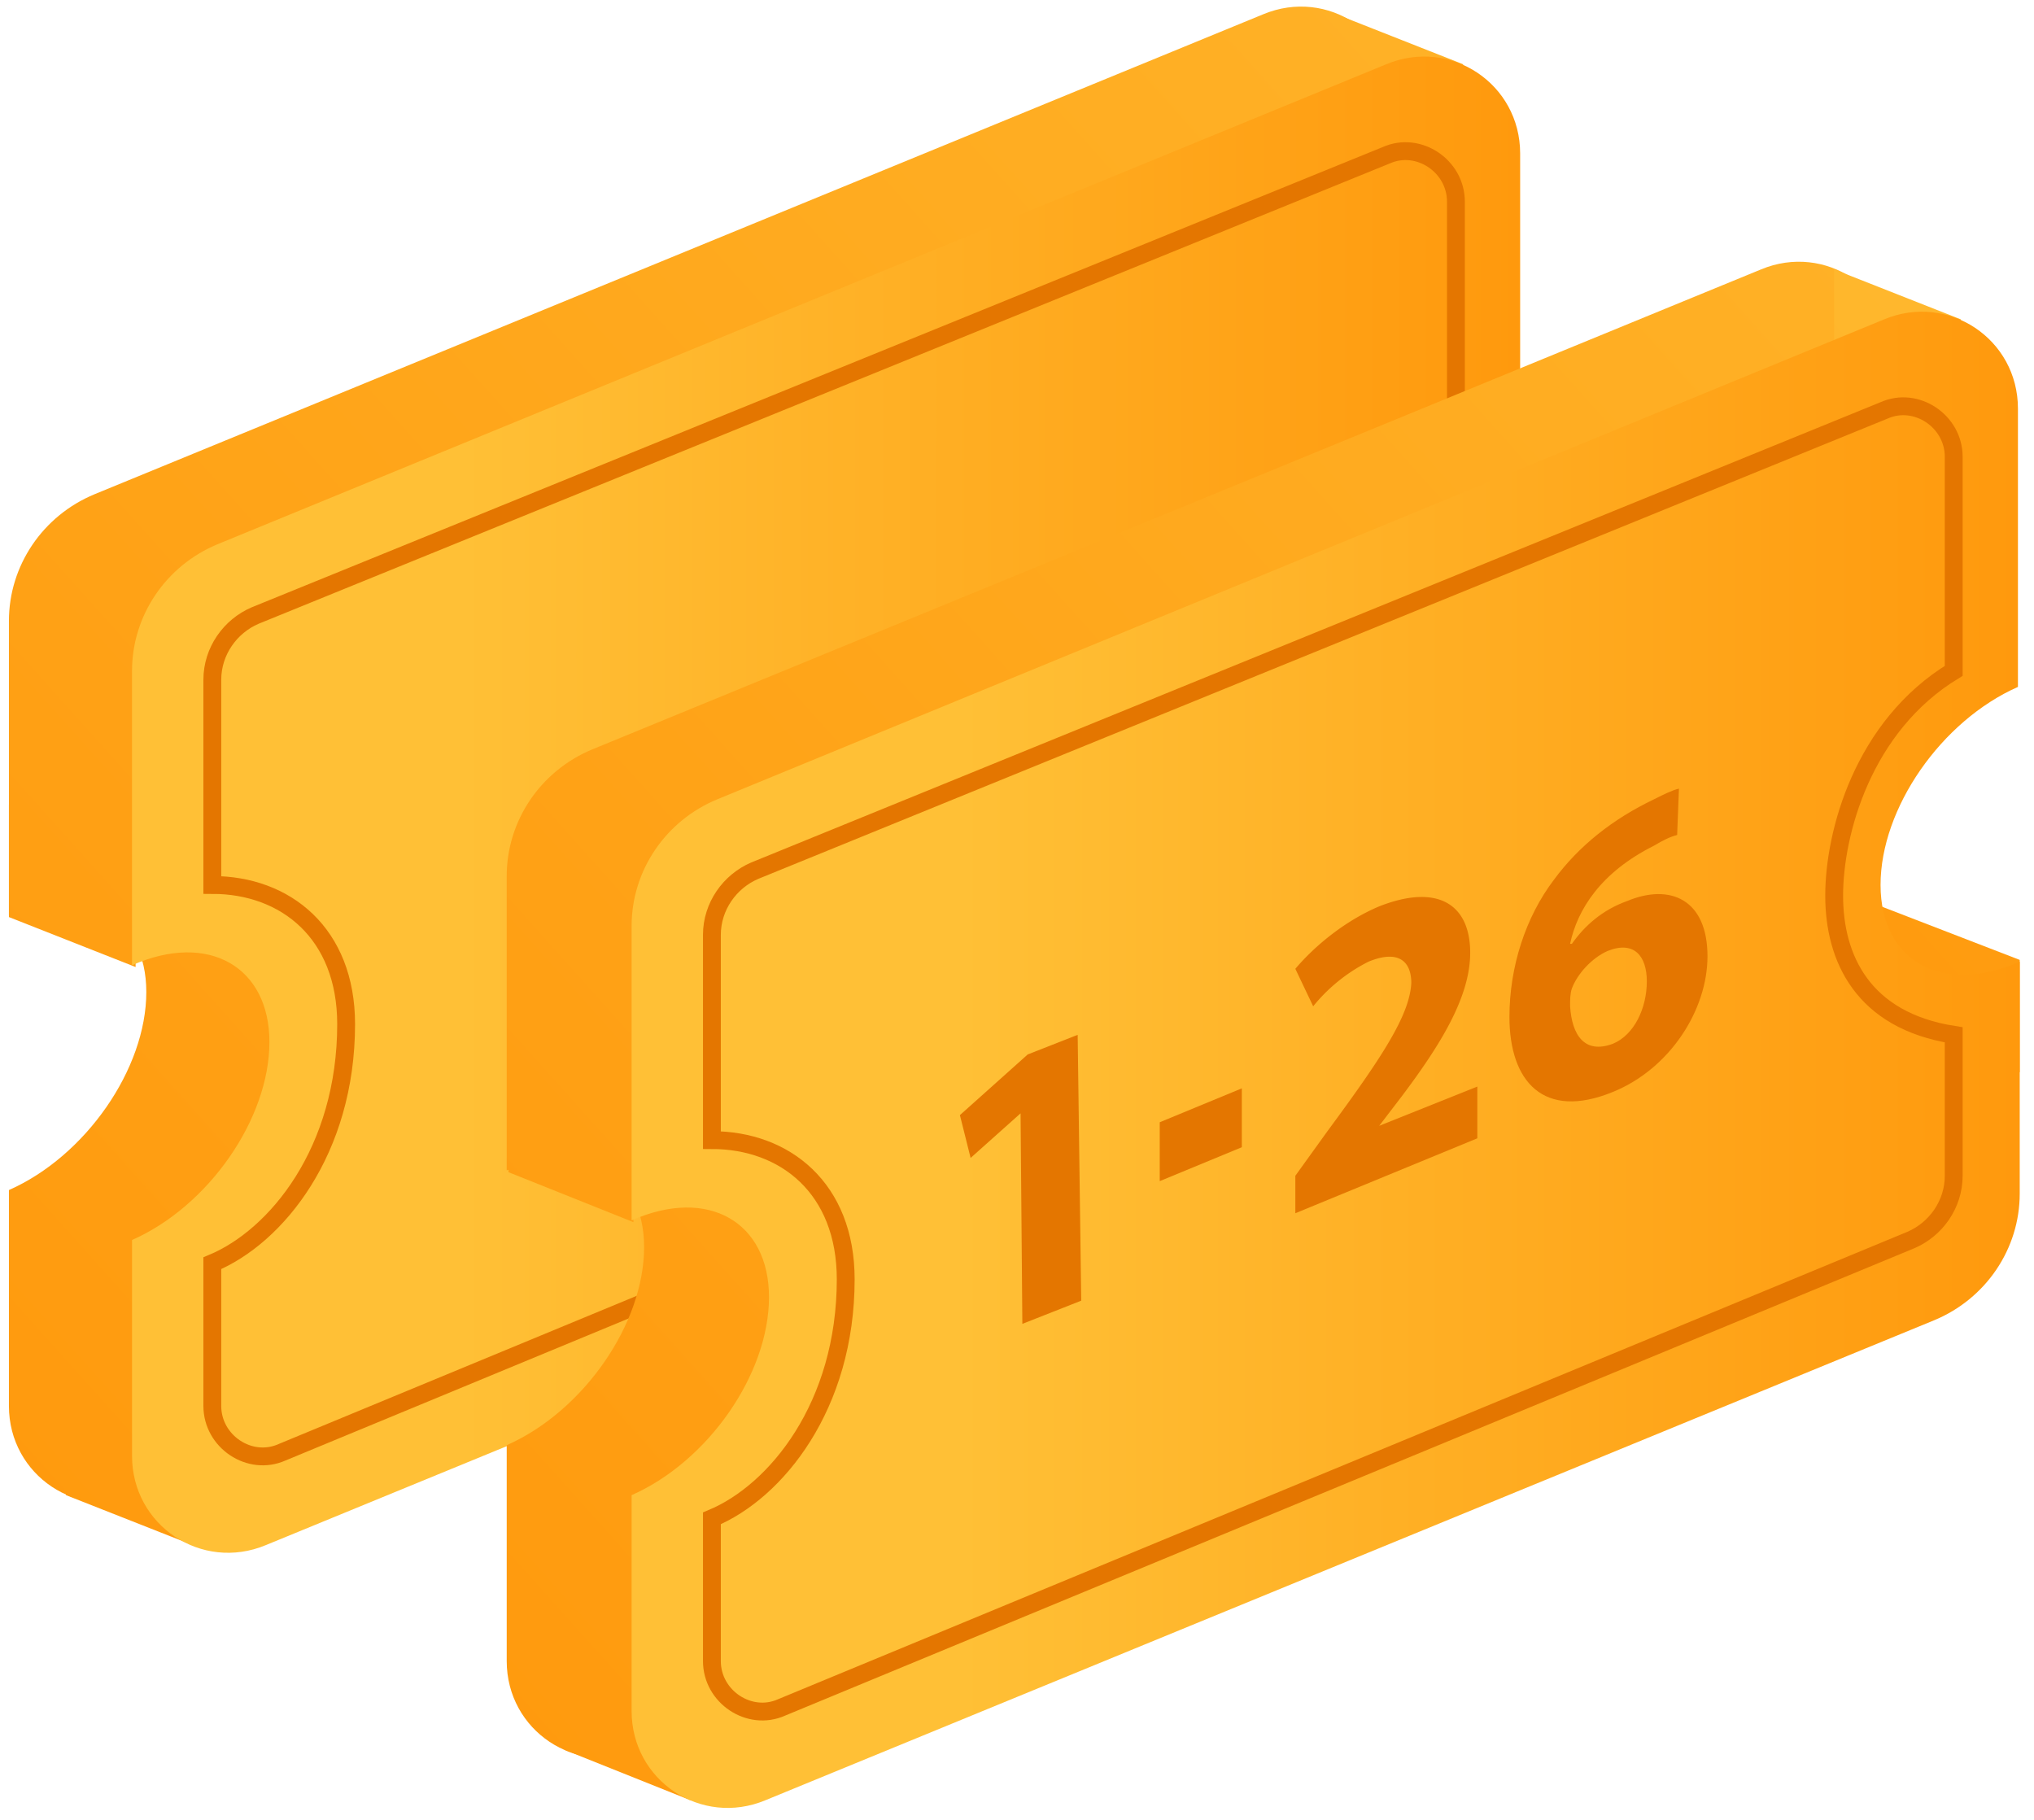 <svg xmlns="http://www.w3.org/2000/svg" xmlns:xlink="http://www.w3.org/1999/xlink" width="114" height="102" viewBox="0 0 114 102"><defs><path id="w84fa" d="M309.6 533.6c0-4.3 3.4-9.2 7.7-11.1v-15.7c0-3.9-3.9-6.5-7.5-5l-65.5 26.9c-2.9 1.2-4.8 4-4.8 7.1v16.5c4.3-1.9 7.7.1 7.7 4.3 0 4.3-3.4 9.2-7.7 11.1v12.1c0 3.9 3.9 6.5 7.5 5l65.5-26.9c2.9-1.2 4.8-4 4.8-7.1l-1.8-11.5c-4.3 1.9-5.9-1.5-5.9-5.7z"/><path id="w84fc" d="M321 510.9l-7.1-2.8v-6.3l7.1 2.8z"/><path id="w84fe" d="M246.6 555.2l-7.1-2.8v-6.3l7.1 2.8z"/><path id="w84fg" d="M249.8 587.6l-7.1-2.8v-6.3l7.1 2.8z"/><path id="w84fi" d="M324.2 546.8l-10-3.9v-6.3l10 3.9z"/><path id="w84fk" d="M316.5 536.3c0-4.3 3.4-9.2 7.7-11.1v-15.6c0-3.9-3.9-6.5-7.5-5l-65.5 26.9c-2.9 1.2-4.8 4-4.8 7.1v16.5c4.3-1.9 7.7.1 7.7 4.3 0 4.3-3.4 9.2-7.7 11.1v12.1c0 3.9 3.9 6.5 7.5 5l65.5-26.9c2.9-1.2 4.8-4 4.8-7.1v-13c-4.2 1.9-7.7 0-7.7-4.3z"/><path id="w84fm" d="M313.9 536.9c0-3.5 1.6-9.5 6.7-12.6v-12c0-2-2.1-3.4-3.9-2.6l-63.4 25.8c-1.4.6-2.4 2-2.4 3.6v11.5c4.1 0 7.5 2.7 7.5 7.8 0 7.1-3.9 11.9-7.5 13.4v8c0 2 2.1 3.4 3.9 2.6l63.3-26.2c1.4-.6 2.4-2 2.4-3.6v-7.9c-5-.8-6.6-4.3-6.6-7.8z"/><path id="w84fn" d="M337.5 547.9c0-4.3 3.4-9.2 7.7-11.1v-15.7c0-3.9-3.9-6.5-7.5-5L272.2 543c-2.9 1.2-4.8 4-4.8 7.1v16.5c4.3-1.9 7.7.1 7.7 4.3 0 4.3-3.4 9.2-7.7 11.1v12.1c0 3.9 3.9 6.5 7.5 5l65.5-26.9c2.9-1.2 4.8-4 4.8-7.1l-1.8-11.5c-4.2 1.9-5.9-1.5-5.9-5.7z"/><path id="w84fp" d="M348.9 525.2l-7.1-2.8v-6.3l7.1 2.8z"/><path id="w84fr" d="M274.5 569.5l-7-2.8v-6.3l7 2.8z"/><path id="w84ft" d="M277.7 601.9l-7-2.8v-6.3l7 2.8z"/><path id="w84fv" d="M352.2 561.1l-10.1-3.9v-6.3l10.1 3.9z"/><path id="w84fx" d="M344.4 550.6c0-4.3 3.4-9.2 7.7-11.1v-15.6c0-3.9-3.9-6.5-7.5-5l-65.4 26.9c-2.9 1.2-4.8 4-4.8 7.1v16.5c4.3-1.9 7.7.1 7.7 4.3 0 4.3-3.4 9.2-7.7 11.1v12.1c0 3.9 3.9 6.5 7.5 5l65.5-26.9c2.9-1.2 4.8-4 4.8-7.1v-13c-4.3 1.9-7.8 0-7.8-4.3z"/><path id="w84fz" d="M341.8 551.2c0-3.5 1.6-9.5 6.7-12.6v-12c0-2-2.1-3.4-3.9-2.6l-63.3 25.8c-1.4.6-2.4 2-2.4 3.6v11.5c4.1 0 7.5 2.7 7.5 7.8 0 7.1-3.9 11.9-7.5 13.4v8c0 2 2.1 3.4 3.9 2.6l63.3-26.2c1.4-.6 2.4-2 2.4-3.6V559c-5.1-.8-6.7-4.3-6.7-7.8z"/><path id="w84fA" d="M296.2 563.4l-2.8 2.5-.6-2.4 3.8-3.4 2.8-1.1.2 14.9-3.3 1.3z"/><path id="w84fB" d="M308.6 562v3.3l-4.6 1.9v-3.3z"/><path id="w84fC" d="M311.6 569v-2.1l1.8-2.5c3.1-4.2 4.6-6.5 4.7-8.3 0-1.2-.7-1.9-2.4-1.2a9.5 9.5 0 0 0-3.1 2.5l-1-2.1c1.1-1.3 2.8-2.7 4.7-3.5 3.3-1.3 5.1-.1 5.1 2.6 0 2.5-1.7 5.2-3.8 8l-1.3 1.7 5.5-2.2v2.9z"/><path id="w84fD" d="M331.3 556c0-1.4-.7-2.3-2.2-1.7-.9.4-1.7 1.3-2 2.1-.1.3-.1.6-.1 1 .1 1.6.8 2.7 2.4 2.1 1.2-.5 1.9-2 1.9-3.5zm1.7-8.2c-.4.1-.8.3-1.3.6-3 1.5-4.3 3.6-4.7 5.5h.1c.7-1 1.7-1.9 3.1-2.4 2.4-1 4.5-.1 4.5 3.1 0 3-2.1 6.3-5.3 7.6-3.9 1.6-5.8-.6-5.8-4.2 0-2.8.9-5.6 2.5-7.7 1.4-1.9 3.3-3.4 5.6-4.5.6-.3 1-.5 1.4-.6z"/><linearGradient id="w84fb" x1="374.84" x2="188.91" y1="456.9" y2="623.55" gradientUnits="userSpaceOnUse"><stop offset="0" stop-color="#ffc036"/><stop offset="1" stop-color="#ff8d00"/></linearGradient><linearGradient id="w84fd" x1="373.85" x2="187.92" y1="455.8" y2="622.45" gradientUnits="userSpaceOnUse"><stop offset="0" stop-color="#ffc036"/><stop offset="1" stop-color="#ff8d00"/></linearGradient><linearGradient id="w84ff" x1="362.72" x2="176.79" y1="443.38" y2="610.03" gradientUnits="userSpaceOnUse"><stop offset="0" stop-color="#ffc036"/><stop offset="1" stop-color="#ff8d00"/></linearGradient><linearGradient id="w84fh" x1="380.26" x2="194.33" y1="462.95" y2="629.6" gradientUnits="userSpaceOnUse"><stop offset="0" stop-color="#ffc036"/><stop offset="1" stop-color="#ff8d00"/></linearGradient><linearGradient id="w84fj" x1="478.26" x2="257.55" y1="399.14" y2="596.97" gradientUnits="userSpaceOnUse"><stop offset="0" stop-color="#ffc036"/><stop offset="1" stop-color="#ff8d00"/></linearGradient><linearGradient id="w84fl" x1="264.83" x2="342.57" y1="546.08" y2="546.08" gradientUnits="userSpaceOnUse"><stop offset="0" stop-color="#ffc036"/><stop offset="1" stop-color="#ff8d00"/></linearGradient><linearGradient id="w84fo" x1="402.78" x2="216.85" y1="471.2" y2="637.84" gradientUnits="userSpaceOnUse"><stop offset="0" stop-color="#ffc036"/><stop offset="1" stop-color="#ff8d00"/></linearGradient><linearGradient id="w84fq" x1="378.78" x2="192.85" y1="490.72" y2="657.37" gradientUnits="userSpaceOnUse"><stop offset="0" stop-color="#ffc036"/><stop offset="1" stop-color="#ff8d00"/></linearGradient><linearGradient id="w84fs" x1="390.66" x2="204.73" y1="457.67" y2="624.32" gradientUnits="userSpaceOnUse"><stop offset="0" stop-color="#ffc036"/><stop offset="1" stop-color="#ff8d00"/></linearGradient><linearGradient id="w84fu" x1="408.2" x2="222.27" y1="477.24" y2="643.89" gradientUnits="userSpaceOnUse"><stop offset="0" stop-color="#ffc036"/><stop offset="1" stop-color="#ff8d00"/></linearGradient><linearGradient id="w84fw" x1="506.2" x2="285.49" y1="413.44" y2="611.27" gradientUnits="userSpaceOnUse"><stop offset="0" stop-color="#ffc036"/><stop offset="1" stop-color="#ff8d00"/></linearGradient><linearGradient id="w84fy" x1="292.77" x2="370.51" y1="560.37" y2="560.37" gradientUnits="userSpaceOnUse"><stop offset="0" stop-color="#ffc036"/><stop offset="1" stop-color="#ff8d00"/></linearGradient></defs><g><g transform="translate(-239 -501)"><g><g><g><g><use fill="url(#w84fb)" xlink:href="#w84fa"/></g><g><use fill="url(#w84fd)" xlink:href="#w84fc"/></g><g><use fill="url(#w84ff)" xlink:href="#w84fe"/></g><g><use fill="url(#w84fh)" xlink:href="#w84fg"/></g><g><use fill="url(#w84fj)" xlink:href="#w84fi"/></g></g><g><use fill="url(#w84fl)" xlink:href="#w84fk"/></g><g><use fill="#fff" fill-opacity="0" stroke="#e47600" stroke-miterlimit="50" xlink:href="#w84fm"/></g></g><g><g><g><use fill="url(#w84fo)" xlink:href="#w84fn"/></g><g><use fill="url(#w84fq)" xlink:href="#w84fp"/></g><g><use fill="url(#w84fs)" xlink:href="#w84fr"/></g><g><use fill="url(#w84fu)" xlink:href="#w84ft"/></g><g><use fill="url(#w84fw)" xlink:href="#w84fv"/></g></g><g><use fill="url(#w84fy)" xlink:href="#w84fx"/></g><g><use fill="#fff" fill-opacity="0" stroke="#e47600" stroke-miterlimit="50" xlink:href="#w84fz"/></g></g></g><g><g><g><use fill="#e47600" xlink:href="#w84fA"/></g><g><use fill="#e47600" xlink:href="#w84fB"/></g><g><use fill="#e47600" xlink:href="#w84fC"/></g><g><use fill="#e47600" xlink:href="#w84fD"/></g></g></g></g></g></svg>